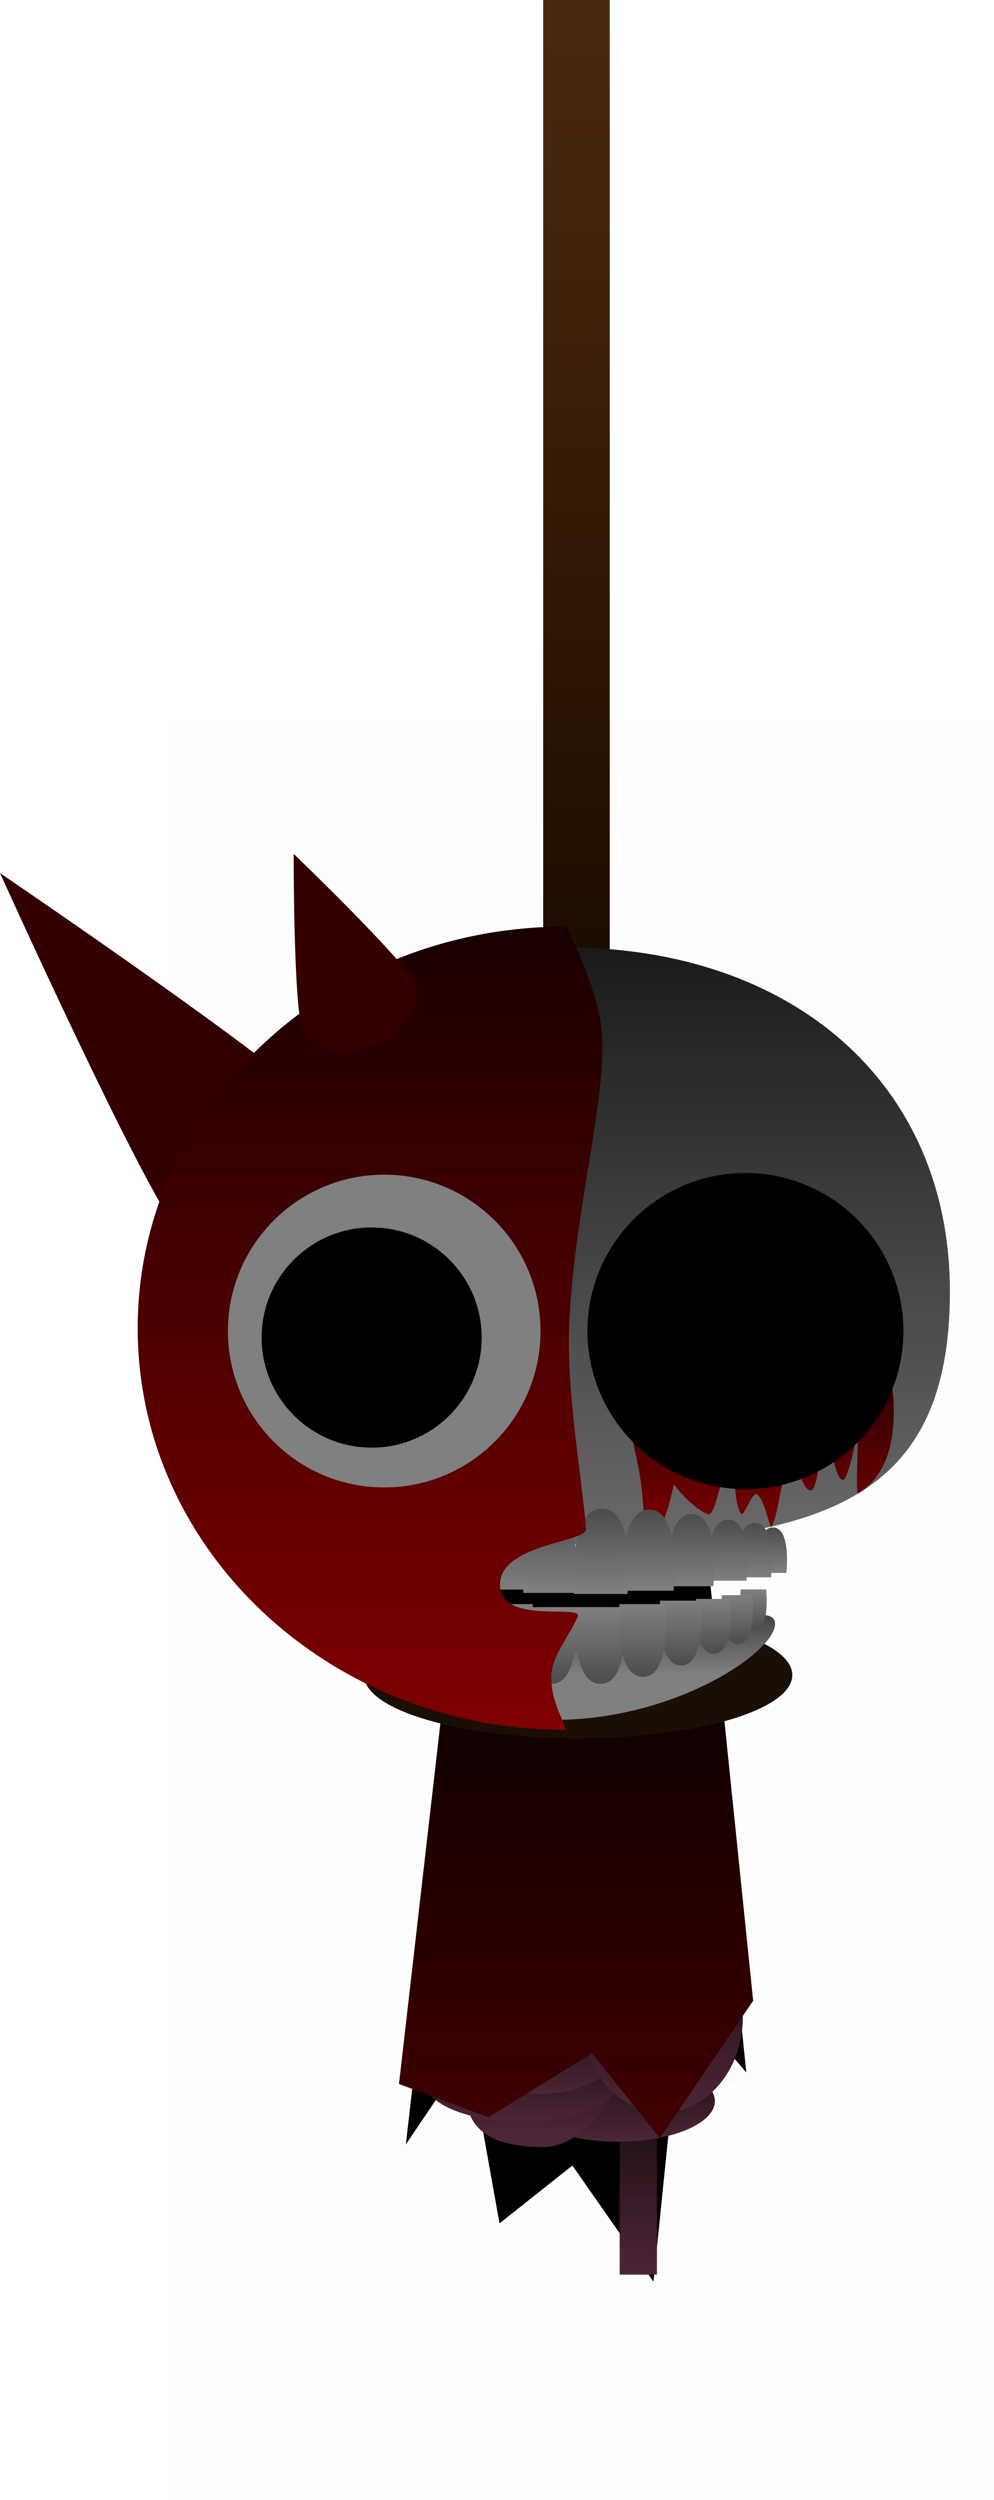 <svg version="1.1" xmlns="http://www.w3.org/2000/svg" xmlns:xlink="http://www.w3.org/1999/xlink" width="149.309" height="375.391" viewBox="0,0,149.309,375.391"><defs><linearGradient x1="239.75" y1="-60.578" x2="239.75" y2="91.578" gradientUnits="userSpaceOnUse" id="color-1"><stop offset="0" stop-color="#4d2a0f"/><stop offset="1" stop-color="#1a0b00"/></linearGradient><linearGradient x1="249.039" y1="255.348" x2="249.039" y2="280.948" gradientUnits="userSpaceOnUse" id="color-2"><stop offset="0" stop-color="#1a0c12"/><stop offset="1" stop-color="#4d2637"/></linearGradient><linearGradient x1="245.939" y1="248.798" x2="245.939" y2="260.998" gradientUnits="userSpaceOnUse" id="color-3"><stop offset="0" stop-color="#1a0c12"/><stop offset="1" stop-color="#4d2637"/></linearGradient><linearGradient x1="234.939" y1="247.198" x2="234.939" y2="259.398" gradientUnits="userSpaceOnUse" id="color-4"><stop offset="0" stop-color="#1a0c12"/><stop offset="1" stop-color="#4d2637"/></linearGradient><linearGradient x1="231.539" y1="245.798" x2="231.539" y2="257.998" gradientUnits="userSpaceOnUse" id="color-5"><stop offset="0" stop-color="#1a0c12"/><stop offset="1" stop-color="#4d2637"/></linearGradient><linearGradient x1="234.239" y1="242.398" x2="234.239" y2="253.798" gradientUnits="userSpaceOnUse" id="color-6"><stop offset="0" stop-color="#1a0c12"/><stop offset="1" stop-color="#4d2637"/></linearGradient><linearGradient x1="252.639" y1="227.998" x2="252.639" y2="256.598" gradientUnits="userSpaceOnUse" id="color-7"><stop offset="0" stop-color="#1a0c12"/><stop offset="1" stop-color="#4d2637"/></linearGradient><linearGradient x1="240" y1="175.5" x2="240" y2="307.5" gradientUnits="userSpaceOnUse" id="color-8"><stop offset="0" stop-color="#000000"/><stop offset="1" stop-color="#660000"/></linearGradient><linearGradient x1="238.188" y1="81.677" x2="238.188" y2="196.016" gradientUnits="userSpaceOnUse" id="color-9"><stop offset="0" stop-color="#1a1a1a"/><stop offset="1" stop-color="#808080"/></linearGradient><linearGradient x1="266.345" y1="141.013" x2="266.345" y2="171.009" gradientUnits="userSpaceOnUse" id="color-10"><stop offset="0" stop-color="#1a0000"/><stop offset="1" stop-color="#800000"/></linearGradient><linearGradient x1="236.332" y1="175.663" x2="236.332" y2="190.83" gradientUnits="userSpaceOnUse" id="color-11"><stop offset="0" stop-color="#1a1a1a"/><stop offset="1" stop-color="#808080"/></linearGradient><linearGradient x1="269.154" y1="168.846" x2="269.154" y2="175.591" gradientUnits="userSpaceOnUse" id="color-12"><stop offset="0" stop-color="#4d4d4d"/><stop offset="1" stop-color="#808080"/></linearGradient><linearGradient x1="266.427" y1="168.197" x2="266.427" y2="176.258" gradientUnits="userSpaceOnUse" id="color-13"><stop offset="0" stop-color="#4d4d4d"/><stop offset="1" stop-color="#808080"/></linearGradient><linearGradient x1="262.424" y1="167.71" x2="262.424" y2="176.758" gradientUnits="userSpaceOnUse" id="color-14"><stop offset="0" stop-color="#4d4d4d"/><stop offset="1" stop-color="#808080"/></linearGradient><linearGradient x1="256.918" y1="166.898" x2="256.918" y2="177.591" gradientUnits="userSpaceOnUse" id="color-15"><stop offset="0" stop-color="#4d4d4d"/><stop offset="1" stop-color="#808080"/></linearGradient><linearGradient x1="243.412" y1="166.091" x2="243.412" y2="178.758" gradientUnits="userSpaceOnUse" id="color-16"><stop offset="0" stop-color="#4d4d4d"/><stop offset="1" stop-color="#808080"/></linearGradient><linearGradient x1="250.525" y1="166.249" x2="250.525" y2="178.258" gradientUnits="userSpaceOnUse" id="color-17"><stop offset="0" stop-color="#4d4d4d"/><stop offset="1" stop-color="#808080"/></linearGradient><linearGradient x1="210.041" y1="168.68" x2="210.041" y2="175.424" gradientUnits="userSpaceOnUse" id="color-18"><stop offset="0" stop-color="#4d4d4d"/><stop offset="1" stop-color="#808080"/></linearGradient><linearGradient x1="212.768" y1="168.03" x2="212.768" y2="176.091" gradientUnits="userSpaceOnUse" id="color-19"><stop offset="0" stop-color="#4d4d4d"/><stop offset="1" stop-color="#808080"/></linearGradient><linearGradient x1="216.771" y1="167.543" x2="216.771" y2="176.591" gradientUnits="userSpaceOnUse" id="color-20"><stop offset="0" stop-color="#4d4d4d"/><stop offset="1" stop-color="#808080"/></linearGradient><linearGradient x1="222.276" y1="166.732" x2="222.276" y2="177.424" gradientUnits="userSpaceOnUse" id="color-21"><stop offset="0" stop-color="#4d4d4d"/><stop offset="1" stop-color="#808080"/></linearGradient><linearGradient x1="235.783" y1="165.924" x2="235.783" y2="178.591" gradientUnits="userSpaceOnUse" id="color-22"><stop offset="0" stop-color="#4d4d4d"/><stop offset="1" stop-color="#808080"/></linearGradient><linearGradient x1="228.67" y1="166.082" x2="228.67" y2="178.091" gradientUnits="userSpaceOnUse" id="color-23"><stop offset="0" stop-color="#4d4d4d"/><stop offset="1" stop-color="#808080"/></linearGradient><linearGradient x1="266.324" y1="184.12" x2="266.324" y2="178.066" gradientUnits="userSpaceOnUse" id="color-24"><stop offset="0" stop-color="#4d4d4d"/><stop offset="1" stop-color="#808080"/></linearGradient><linearGradient x1="263.877" y1="186.162" x2="263.877" y2="178.926" gradientUnits="userSpaceOnUse" id="color-25"><stop offset="0" stop-color="#4d4d4d"/><stop offset="1" stop-color="#808080"/></linearGradient><linearGradient x1="260.283" y1="187.609" x2="260.283" y2="179.487" gradientUnits="userSpaceOnUse" id="color-26"><stop offset="0" stop-color="#4d4d4d"/><stop offset="1" stop-color="#808080"/></linearGradient><linearGradient x1="255.341" y1="189.348" x2="255.341" y2="179.749" gradientUnits="userSpaceOnUse" id="color-27"><stop offset="0" stop-color="#4d4d4d"/><stop offset="1" stop-color="#808080"/></linearGradient><linearGradient x1="243.217" y1="192.092" x2="243.217" y2="180.722" gradientUnits="userSpaceOnUse" id="color-28"><stop offset="0" stop-color="#4d4d4d"/><stop offset="1" stop-color="#808080"/></linearGradient><linearGradient x1="249.602" y1="191.053" x2="249.602" y2="180.273" gradientUnits="userSpaceOnUse" id="color-29"><stop offset="0" stop-color="#4d4d4d"/><stop offset="1" stop-color="#808080"/></linearGradient><linearGradient x1="213.037" y1="184.12" x2="213.037" y2="178.066" gradientUnits="userSpaceOnUse" id="color-30"><stop offset="0" stop-color="#4d4d4d"/><stop offset="1" stop-color="#808080"/></linearGradient><linearGradient x1="215.485" y1="186.162" x2="215.485" y2="178.926" gradientUnits="userSpaceOnUse" id="color-31"><stop offset="0" stop-color="#4d4d4d"/><stop offset="1" stop-color="#808080"/></linearGradient><linearGradient x1="219.078" y1="187.609" x2="219.078" y2="179.487" gradientUnits="userSpaceOnUse" id="color-32"><stop offset="0" stop-color="#4d4d4d"/><stop offset="1" stop-color="#808080"/></linearGradient><linearGradient x1="224.02" y1="189.348" x2="224.02" y2="179.749" gradientUnits="userSpaceOnUse" id="color-33"><stop offset="0" stop-color="#4d4d4d"/><stop offset="1" stop-color="#808080"/></linearGradient><linearGradient x1="236.145" y1="192.092" x2="236.145" y2="180.722" gradientUnits="userSpaceOnUse" id="color-34"><stop offset="0" stop-color="#4d4d4d"/><stop offset="1" stop-color="#808080"/></linearGradient><linearGradient x1="229.76" y1="191.053" x2="229.76" y2="180.273" gradientUnits="userSpaceOnUse" id="color-35"><stop offset="0" stop-color="#4d4d4d"/><stop offset="1" stop-color="#808080"/></linearGradient><linearGradient x1="238.077" y1="78.548" x2="238.077" y2="199.145" gradientUnits="userSpaceOnUse" id="color-36"><stop offset="0" stop-color="#1a0000"/><stop offset="1" stop-color="#800000"/></linearGradient></defs><g transform="translate(-153.157,60.578)"><g data-paper-data="{&quot;isPaintingLayer&quot;:true}" fill-rule="nonzero" stroke-linecap="butt" stroke-linejoin="miter" stroke-miterlimit="10" stroke-dasharray="" stroke-dashoffset="0" style="mix-blend-mode: normal"><path d="M179.284,314.813v-267.225h123.182c0,0 0,122.703 0,171.588c0,36.556 0,95.637 0,95.637z" fill-opacity="0.01" fill="#000000" stroke="none" stroke-width="0"/><path d="M234.75,91.578v-152.156h10v152.156z" fill="url(#color-1)" stroke="#000000" stroke-width="0"/><path d="M228.187,273.25l-4.616,-25.854l-9.451,13.999l9.236,-80.416l34.73,-0.145l7.173,69.756l-9.605,-11.226l-4.341,42.637l-12.175,-17.436z" fill="#000000" stroke="#000000" stroke-width="0"/><path d="M246.239,280.948v-25.6h5.6v25.6z" fill="url(#color-2)" stroke="none" stroke-width="0"/><path d="M245.939,248.798c8.063,0 14.6,2.731 14.6,6.1c0,3.369 -6.537,6.1 -14.6,6.1c-8.063,0 -14.6,-2.731 -14.6,-6.1c0,-3.369 6.537,-6.1 14.6,-6.1z" fill="url(#color-3)" stroke="none" stroke-width="0"/><path d="M234.939,247.198c6.517,0 11.8,-1.069 11.8,2.3c0,3.369 -5.483,12.3 -12,12.3c-10.717,0 -11.6,-5.131 -11.6,-8.5c0,-3.369 5.283,-6.1 11.8,-6.1z" fill="url(#color-4)" stroke="none" stroke-width="0"/><path d="M231.539,245.798c8.063,0 14.6,2.731 14.6,6.1c0,3.369 -6.537,6.1 -14.6,6.1c-8.063,0 -14.6,-2.731 -14.6,-6.1c0,-3.369 6.537,-6.1 14.6,-6.1z" fill="url(#color-5)" stroke="none" stroke-width="0"/><path d="M234.239,242.398c6.122,0 11.085,2.552 11.085,5.7c0,3.148 -4.963,5.7 -11.085,5.7c-6.122,0 -11.085,-2.552 -11.085,-5.7c0,-3.148 4.963,-5.7 11.085,-5.7z" fill="url(#color-6)" stroke="none" stroke-width="0"/><path d="M252.639,227.998c6.683,0 12.1,6.402 12.1,14.3c0,7.898 -5.417,14.3 -12.1,14.3c-6.683,0 -12.1,-6.402 -12.1,-14.3c0,-7.898 5.417,-14.3 12.1,-14.3z" fill="url(#color-7)" stroke="none" stroke-width="0"/><path d="M213.087,252.329l8.806,-76.671l37.783,-0.158l6.614,64.318l-14.002,20.633l-10.203,-12.732l-15.561,9.604z" fill="url(#color-8)" stroke="#000000" stroke-width="0"/><path d="M272.167,190.925c0,5.242 -14.402,9.492 -32.167,9.492c-17.765,0 -32.167,-4.25 -32.167,-9.492c0,-5.242 14.402,-9.492 32.167,-9.492c17.765,0 32.167,4.25 32.167,9.492z" fill="#1a0e05" stroke="none" stroke-width="0"/><g><path d="M179.87,124.141c-5.3,-6.297 -26.713,-53.629 -26.713,-53.629c0,0 42.986,29.172 48.287,35.469c5.3,6.297 4.768,15.467 -1.19,20.481c-5.958,5.015 -15.084,3.976 -20.384,-2.321z" fill="#330000" stroke="#000000" stroke-width="0"/><path d="M177.284,138.846c0,-31.574 27.268,-57.169 60.904,-57.169c33.636,0 57.654,20.096 57.654,51.669c0,31.574 -19.351,37.669 -57.654,38.003c-49.302,0.429 -60.904,-0.929 -60.904,-32.503z" fill="url(#color-9)" stroke="#000000" stroke-width="0"/><path d="M245.284,143.846l40.557,-2.833c0,0 5.379,17.108 -3.817,22.669c-0.364,0.22 0.089,-10.268 0.089,-10.268c0,0 -1.399,8.246 -2.363,8.2c-1.28,-0.06 -1.722,-6.277 -2.427,-6.402c-0.968,-0.173 -1.113,7.472 -2.283,7.946c-1.246,0.505 -2.126,-4.55 -3.379,-4.214c-0.727,0.195 -1.898,9.521 -2.657,9.695c-0.324,0.074 -1.022,-4.358 -2.208,-4.877c-0.694,-0.303 -1.93,3.646 -2.361,2.902c-1.159,-2.002 -0.595,-5.939 -1.644,-6.16c-1.541,-0.325 -2.026,7.007 -3.444,6.251c-3.017,-1.608 -4.972,-4.498 -4.972,-4.498c0,0 -1.579,8.603 -4.34,8.75c0,0 -0.054,-6.006 -0.854,-10.58c-0.784,-4.479 -3.898,-16.583 -3.898,-16.583z" fill="url(#color-10)" stroke="#000000" stroke-width="0"/><path d="M269.582,183.247c0,4.188 -14.887,14.417 -33.25,14.417c-18.363,0 -33.25,-10.229 -33.25,-14.417c0,-4.188 15.553,2.583 33.917,2.583c18.363,0 32.583,-6.771 32.583,-2.583z" fill="url(#color-11)" stroke="none" stroke-width="0"/><g stroke="none" stroke-width="0"><g><path d="M267.024,175.591c0,0 -0.585,-6.833 2.219,-6.833c2.804,0 2.041,6.833 2.041,6.833z" fill="url(#color-12)"/><path d="M263.882,176.258c0,0 -0.699,-8.167 2.652,-8.167c3.351,0 2.439,8.167 2.439,8.167z" fill="url(#color-13)"/><path d="M259.567,176.758c0,0 -0.785,-9.167 2.976,-9.167c3.761,0 2.738,9.167 2.738,9.167z" fill="url(#color-14)"/><path d="M253.542,177.591c0,0 -0.928,-10.833 3.517,-10.833c4.445,0 3.236,10.833 3.236,10.833z" fill="url(#color-15)"/><path d="M239.412,178.758c0,0 -1.099,-12.833 4.167,-12.833c5.266,0 3.833,12.833 3.833,12.833z" fill="url(#color-16)"/><path d="M246.733,178.258c0,0 -1.042,-12.167 3.95,-12.167c4.992,0 3.634,12.167 3.634,12.167z" fill="url(#color-17)"/></g><g data-paper-data="{&quot;index&quot;:null}"><path d="M207.911,175.424c0,0 -0.763,-6.833 2.041,-6.833c2.804,0 2.219,6.833 2.219,6.833z" fill="url(#color-18)"/><path d="M210.222,176.091c0,0 -0.912,-8.167 2.439,-8.167c3.351,0 2.652,8.167 2.652,8.167z" fill="url(#color-19)"/><path d="M213.914,176.591c0,0 -1.023,-9.167 2.738,-9.167c3.761,0 2.976,9.167 2.976,9.167z" fill="url(#color-20)"/><path d="M218.9,177.424c0,0 -1.209,-10.833 3.236,-10.833c4.445,0 3.517,10.833 3.517,10.833z" fill="url(#color-21)"/><path d="M231.783,178.591c0,0 -1.432,-12.833 3.833,-12.833c5.266,0 4.167,12.833 4.167,12.833z" fill="url(#color-22)"/><path d="M224.877,178.091c0,0 -1.358,-12.167 3.634,-12.167c4.992,0 3.95,12.167 3.95,12.167z" fill="url(#color-23)"/></g></g><g stroke="none" stroke-width="0"><g><path d="M268.236,178.066c0,0 0.685,6.134 -1.832,6.134c-2.517,0 -1.992,-6.134 -1.992,-6.134z" fill="url(#color-24)"/><path d="M266.162,178.926c0,0 0.818,7.331 -2.19,7.331c-3.008,0 -2.38,-7.331 -2.38,-7.331z" fill="url(#color-25)"/><path d="M262.848,179.487c0,0 0.918,8.229 -2.458,8.229c-3.376,0 -2.672,-8.229 -2.672,-8.229z" fill="url(#color-26)"/><path d="M258.372,179.749c0,0 1.085,9.725 -2.905,9.725c-3.99,0 -3.157,-9.725 -3.157,-9.725z" fill="url(#color-27)"/><path d="M246.807,180.722c0,0 1.286,11.52 -3.441,11.52c-4.727,0 -3.74,-11.52 -3.74,-11.52z" fill="url(#color-28)"/><path d="M253.006,180.273c0,0 1.219,10.922 -3.262,10.922c-4.481,0 -3.546,-10.922 -3.546,-10.922z" fill="url(#color-29)"/></g><g data-paper-data="{&quot;index&quot;:null}"><path d="M214.949,178.066c0,0 0.525,6.134 -1.992,6.134c-2.517,0 -1.832,-6.134 -1.832,-6.134z" fill="url(#color-30)"/><path d="M217.77,178.926c0,0 0.628,7.331 -2.38,7.331c-3.008,0 -2.19,-7.331 -2.19,-7.331z" fill="url(#color-31)"/><path d="M221.643,179.487c0,0 0.705,8.229 -2.672,8.229c-3.376,0 -2.458,-8.229 -2.458,-8.229z" fill="url(#color-32)"/><path d="M227.052,179.749c0,0 0.833,9.725 -3.157,9.725c-3.99,0 -2.905,-9.725 -2.905,-9.725z" fill="url(#color-33)"/><path d="M239.736,180.722c0,0 0.987,11.52 -3.74,11.52c-4.727,0 -3.441,-11.52 -3.441,-11.52z" fill="url(#color-34)"/><path d="M233.164,180.273c0,0 0.935,10.922 -3.546,10.922c-4.481,0 -3.262,-10.922 -3.262,-10.922z" fill="url(#color-35)"/></g></g><g fill="url(#color-36)" stroke="#000000" stroke-width="0"><path d="M173.84,138.846c0,-33.302 28.76,-60.298 64.237,-60.298c0.288,0 5.259,10.011 5.543,16.569c0.452,10.44 -4.405,27.246 -4.971,43.723c-0.335,9.736 1.693,20.852 2.549,30.111c0.192,2.08 -13.03,2.236 -12.932,8.464c0.096,6.086 12.615,2.754 11.666,4.773c-1.45,3.086 -3.408,5.401 -3.851,7.908c-0.769,4.355 2.592,9.048 1.996,9.048c-35.477,0 -64.237,-26.996 -64.237,-60.298z"/></g><path d="M187.39,139.276c0,-12.968 10.513,-23.481 23.481,-23.481c12.968,0 23.481,10.513 23.481,23.481c0,12.968 -10.513,23.481 -23.481,23.481c-12.968,0 -23.481,-10.513 -23.481,-23.481z" fill="#808080" stroke="#000000" stroke-width="0"/><path d="M192.456,140.25c0,-9.128 7.4,-16.528 16.528,-16.528c9.128,0 16.528,7.4 16.528,16.528c0,9.128 -7.4,16.528 -16.528,16.528c-9.128,0 -16.528,-7.4 -16.528,-16.528z" fill="#000000" stroke="none" stroke-width="0"/><path d="M265.129,162.756c-12.968,0 -23.481,-10.513 -23.481,-23.481c0,-12.968 10.513,-23.481 23.481,-23.481c12.968,0 23.481,10.513 23.481,23.481c0,12.968 -10.513,23.481 -23.481,23.481z" data-paper-data="{&quot;index&quot;:null}" fill="#000000" stroke="#000000" stroke-width="0.5"/><path d="M209.471,96.339c-4.626,1.966 -9.488,0.939 -10.862,-2.293c-1.373,-3.232 -1.34,-26.423 -1.34,-26.423c0,0 16.717,16.073 18.091,19.305c1.373,3.232 -1.263,7.445 -5.889,9.41z" data-paper-data="{&quot;index&quot;:null}" fill="#330000" stroke="#000000" stroke-width="0"/></g></g></g></svg>
